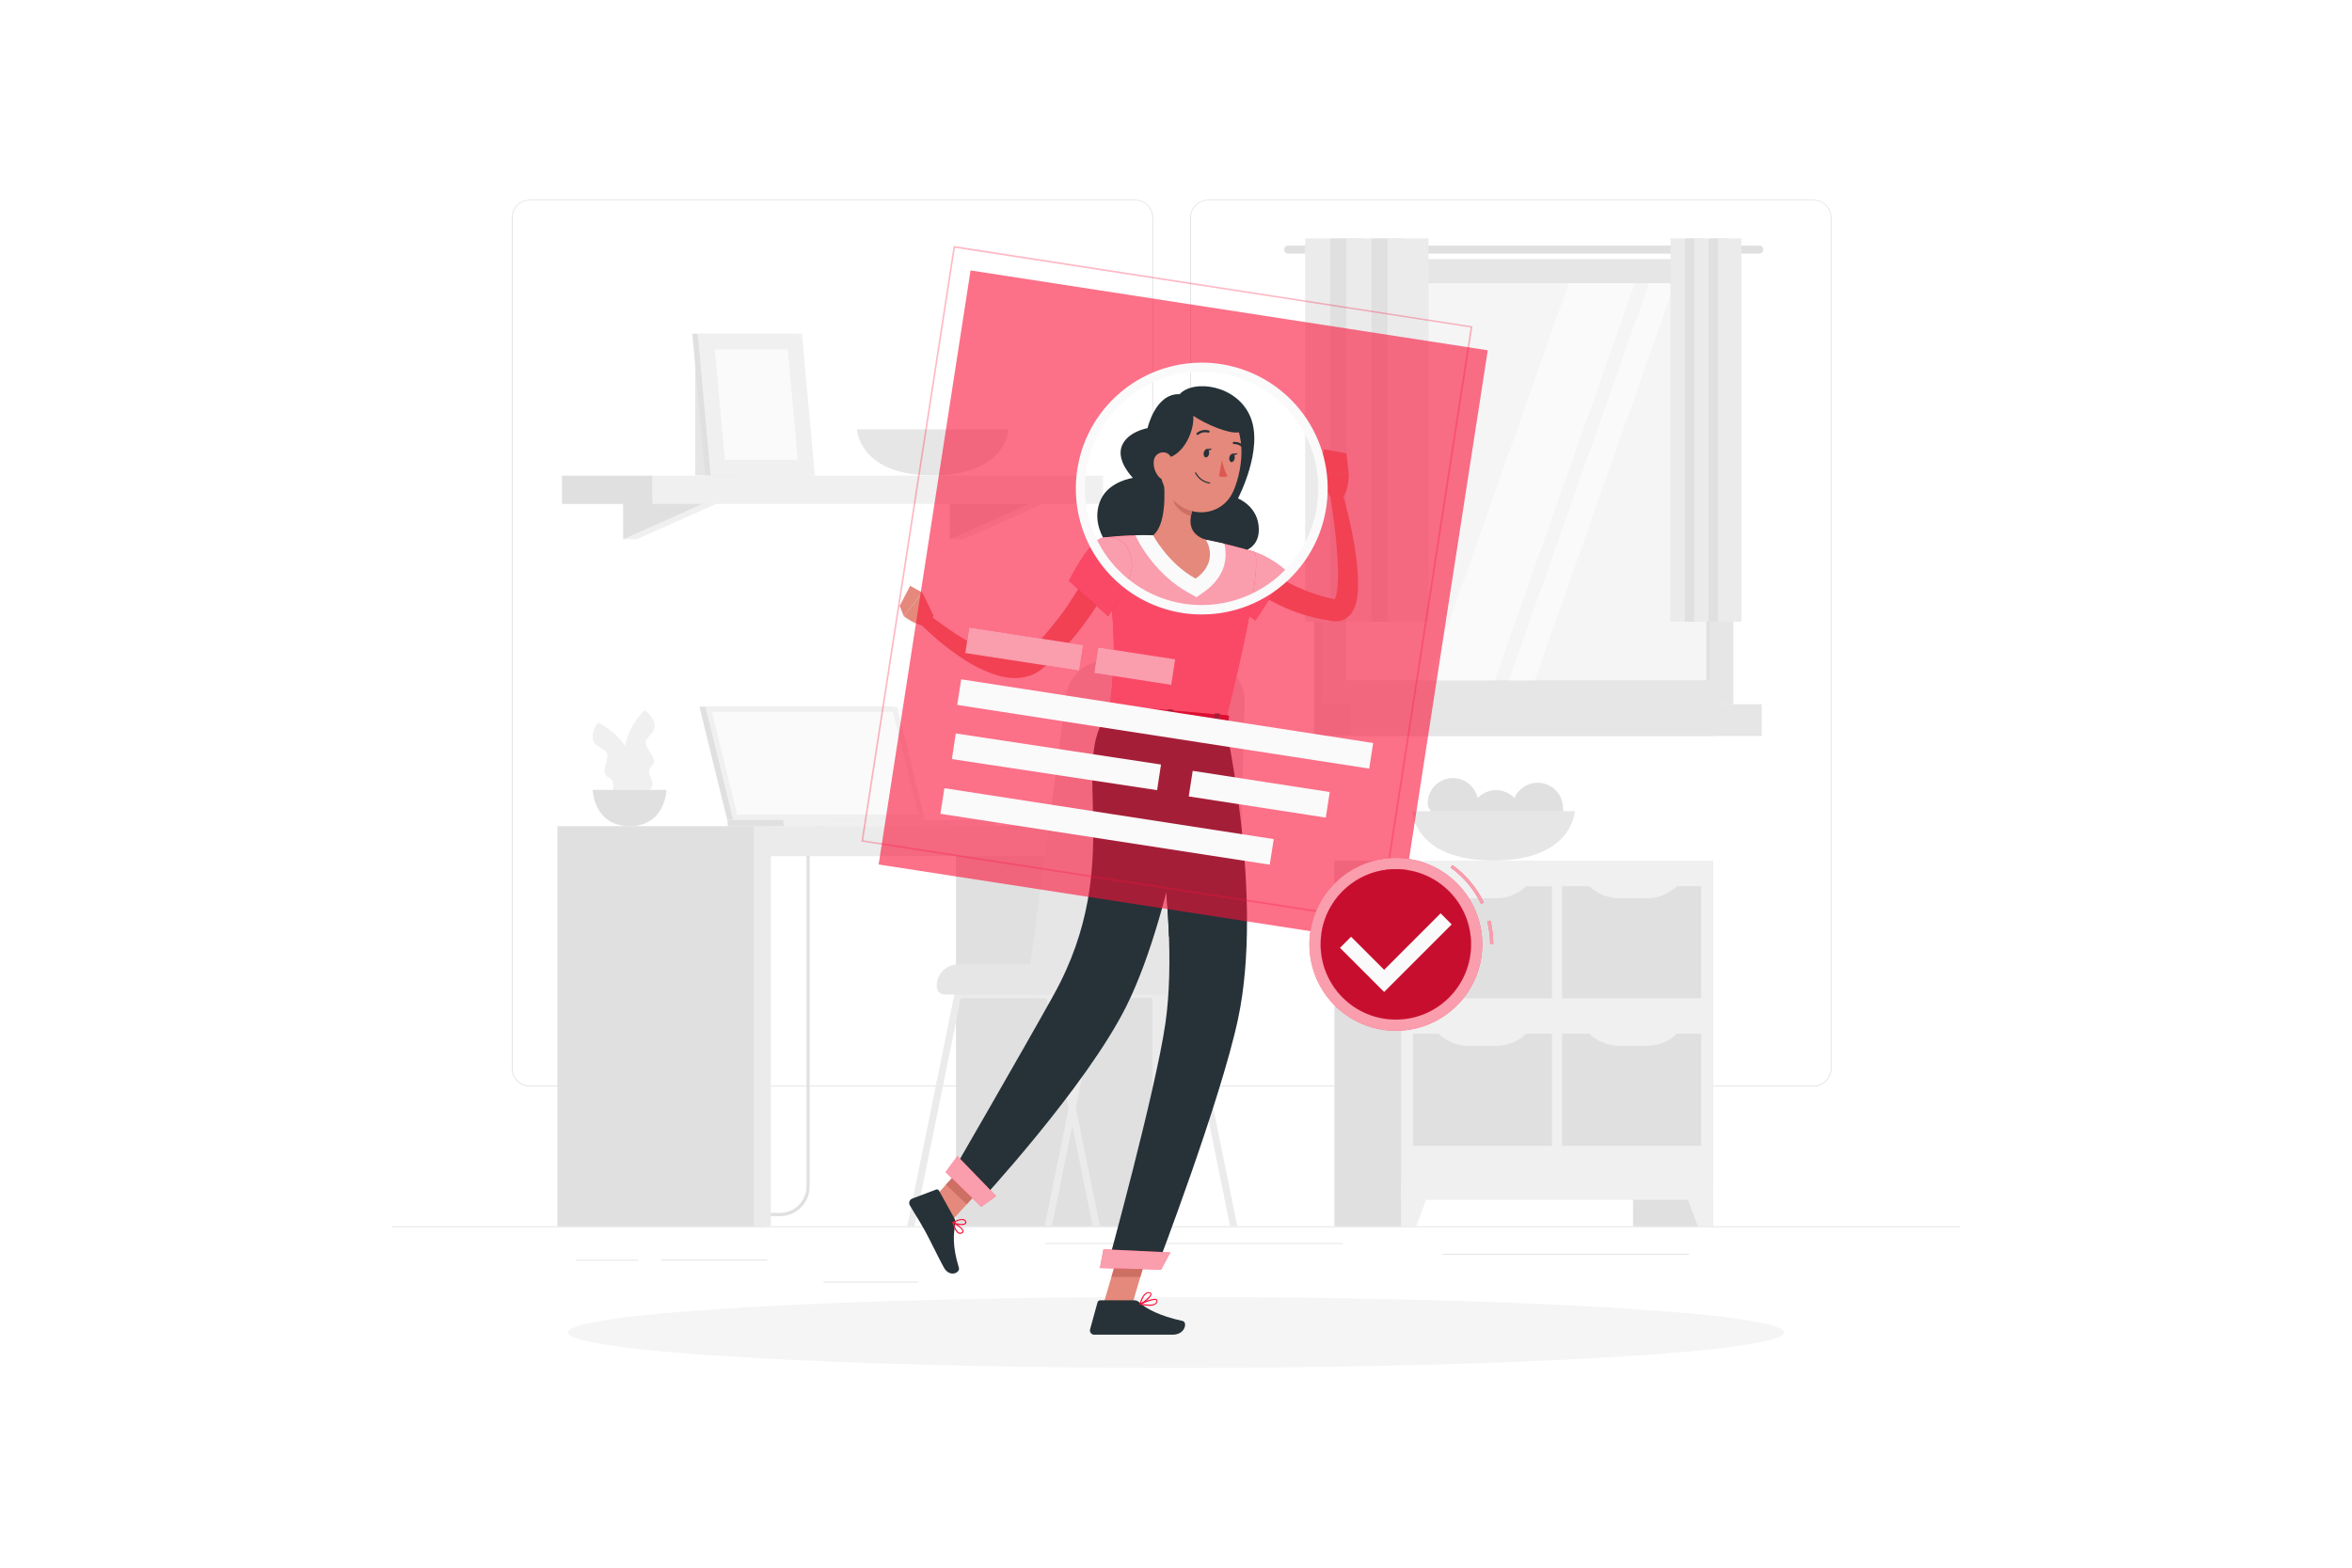<svg width="300" height="200" viewBox="0 0 300 200" fill="none" xmlns="http://www.w3.org/2000/svg">
<path d="M250 156.448H50V156.548H250V156.448Z" fill="#E0E0E0"/>
<path d="M97.86 160.684H84.364V160.784H97.86V160.684Z" fill="#E0E0E0"/>
<path d="M81.428 160.732H73.42V160.832H81.428V160.732Z" fill="#E0E0E0"/>
<path d="M171.248 158.588H133.332V158.688H171.248V158.588Z" fill="#E0E0E0"/>
<path d="M117.112 163.52H105.024V163.62H117.112V163.52Z" fill="#E0E0E0"/>
<path d="M215.468 159.964H184V160.064H215.468V159.964Z" fill="#E0E0E0"/>
<path d="M144.8 138.608H67.564C66.959 138.607 66.379 138.366 65.952 137.938C65.524 137.509 65.284 136.929 65.284 136.324V27.752C65.289 27.15 65.532 26.575 65.959 26.151C66.385 25.727 66.962 25.489 67.564 25.488H144.8C145.406 25.488 145.987 25.729 146.415 26.157C146.843 26.585 147.084 27.166 147.084 27.772V136.324C147.084 136.93 146.843 137.511 146.415 137.939C145.987 138.367 145.406 138.608 144.8 138.608ZM67.564 25.568C66.986 25.569 66.431 25.8 66.022 26.209C65.614 26.619 65.384 27.174 65.384 27.752V136.324C65.384 136.903 65.614 137.457 66.022 137.867C66.431 138.276 66.986 138.507 67.564 138.508H144.8C145.379 138.507 145.934 138.277 146.343 137.867C146.752 137.458 146.983 136.903 146.984 136.324V27.752C146.983 27.173 146.752 26.618 146.343 26.209C145.934 25.799 145.379 25.569 144.8 25.568H67.564Z" fill="#E0E0E0"/>
<path d="M231.324 138.608H154.084C153.479 138.607 152.898 138.366 152.47 137.938C152.042 137.51 151.801 136.929 151.8 136.324V27.752C151.806 27.15 152.05 26.575 152.477 26.151C152.905 25.727 153.482 25.489 154.084 25.488H231.324C231.925 25.49 232.501 25.729 232.927 26.153C233.353 26.576 233.595 27.151 233.6 27.752V136.324C233.6 136.928 233.36 137.508 232.934 137.936C232.507 138.364 231.928 138.606 231.324 138.608ZM154.084 25.568C153.505 25.569 152.95 25.799 152.541 26.209C152.131 26.618 151.901 27.173 151.9 27.752V136.324C151.901 136.903 152.131 137.458 152.541 137.867C152.95 138.277 153.505 138.507 154.084 138.508H231.324C231.903 138.507 232.458 138.277 232.867 137.867C233.276 137.458 233.507 136.903 233.508 136.324V27.752C233.507 27.173 233.276 26.618 232.867 26.209C232.458 25.799 231.903 25.569 231.324 25.568H154.084Z" fill="#E0E0E0"/>
<path d="M218.488 109.8H208.296V156.448H218.488V109.8Z" fill="#E0E0E0"/>
<path d="M216.552 156.448H218.488V150.94H214.524L216.552 156.448Z" fill="#F0F0F0"/>
<path d="M180.4 109.8H170.208V156.448H180.4V109.8Z" fill="#E0E0E0"/>
<path d="M218.488 109.8H178.708V153.068H218.488V109.8Z" fill="#F0F0F0"/>
<path d="M199.248 131.88V146.184H216.988V131.88H199.248Z" fill="#E0E0E0"/>
<path d="M180.212 131.88V146.184H197.952V131.88H180.212Z" fill="#E0E0E0"/>
<path d="M190.836 133.424H187.324C186.57 133.424 185.824 133.27 185.131 132.971C184.439 132.673 183.814 132.236 183.296 131.688H194.864C194.346 132.236 193.722 132.673 193.029 132.971C192.336 133.27 191.59 133.424 190.836 133.424Z" fill="#F0F0F0"/>
<path d="M210.052 133.424H206.544C205.789 133.424 205.042 133.27 204.349 132.971C203.656 132.673 203.031 132.236 202.512 131.688H214.084C213.565 132.236 212.94 132.672 212.246 132.971C211.553 133.269 210.807 133.423 210.052 133.424Z" fill="#F0F0F0"/>
<path d="M199.248 113.056V127.36H216.988V113.056H199.248Z" fill="#E0E0E0"/>
<path d="M180.208 113.06V127.364H197.948V113.06H180.208Z" fill="#E0E0E0"/>
<path d="M190.836 114.6H187.324C186.57 114.6 185.824 114.446 185.132 114.148C184.44 113.85 183.815 113.415 183.296 112.868H194.864C194.345 113.415 193.721 113.85 193.028 114.148C192.336 114.446 191.59 114.6 190.836 114.6Z" fill="#F0F0F0"/>
<path d="M210.052 114.6H206.544C205.79 114.6 205.043 114.446 204.35 114.148C203.657 113.851 203.031 113.415 202.512 112.868H214.084C213.564 113.415 212.939 113.85 212.246 114.148C211.553 114.445 210.806 114.599 210.052 114.6Z" fill="#F0F0F0"/>
<path d="M180.644 156.448H178.708V150.94H182.676L180.644 156.448Z" fill="#F0F0F0"/>
<path d="M188.548 102.492C188.548 104.276 189.788 105.516 188.004 105.516C186.22 105.516 182.092 104.276 182.092 102.492C182.092 101.636 182.432 100.815 183.037 100.209C183.643 99.604 184.464 99.264 185.32 99.264C186.176 99.264 186.997 99.604 187.603 100.209C188.208 100.815 188.548 101.636 188.548 102.492Z" fill="#E0E0E0"/>
<path d="M194.072 104.032C194.072 105.812 195.312 107.056 193.528 107.056C191.744 107.056 187.6 105.812 187.6 104.032C187.6 103.176 187.94 102.355 188.545 101.75C189.151 101.144 189.972 100.804 190.828 100.804C191.684 100.804 192.505 101.144 193.111 101.75C193.716 102.355 194.056 103.176 194.056 104.032H194.072Z" fill="#E0E0E0"/>
<path d="M199.364 103.088C199.364 104.868 200.604 106.112 198.82 106.112C197.036 106.112 192.908 104.868 192.908 103.088C192.908 102.232 193.248 101.411 193.853 100.805C194.459 100.2 195.28 99.86 196.136 99.86C196.992 99.86 197.813 100.2 198.419 100.805C199.024 101.411 199.364 102.232 199.364 103.088Z" fill="#E0E0E0"/>
<path d="M180.116 103.488C180.116 103.488 180.38 109.784 190.496 109.784C200.612 109.784 200.872 103.488 200.872 103.488H180.116Z" fill="#E6E6E6"/>
<path d="M218.912 33.084H167.62V89.844H218.912V33.084Z" fill="#E0E0E0"/>
<path d="M224.4 31.332H164.3C164.233 31.331 164.167 31.344 164.104 31.37C164.042 31.395 163.986 31.432 163.938 31.479C163.891 31.527 163.853 31.583 163.827 31.645C163.801 31.707 163.788 31.773 163.788 31.84C163.788 31.976 163.842 32.106 163.938 32.202C164.034 32.298 164.164 32.352 164.3 32.352H224.4C224.467 32.352 224.534 32.339 224.595 32.313C224.657 32.287 224.713 32.249 224.761 32.202C224.808 32.154 224.845 32.098 224.871 32.036C224.896 31.974 224.909 31.907 224.908 31.84C224.908 31.705 224.855 31.576 224.759 31.481C224.664 31.386 224.535 31.332 224.4 31.332Z" fill="#E0E0E0"/>
<path d="M221.088 33.084H168.636V89.844H221.088V33.084Z" fill="#E6E6E6"/>
<path d="M218.912 89.844H167.62V93.888H218.912V89.844Z" fill="#E0E0E0"/>
<path d="M224.712 89.844H172.26V93.888H224.712V89.844Z" fill="#E6E6E6"/>
<path d="M218.04 86.792V36.128H171.684V86.792H218.04Z" fill="#F5F5F5"/>
<path d="M182.208 86.796L200.092 36.132H208.532L190.648 86.796H182.208Z" fill="#FAFAFA"/>
<path d="M192.46 86.796L210.344 36.132H213.636L195.752 86.796H192.46Z" fill="#FAFAFA"/>
<path d="M218.04 86.796V36.132H217.652V86.796H218.04Z" fill="#E0E0E0"/>
<path d="M171.72 30.42H166.476V79.308H171.72V30.42Z" fill="#EBEBEB"/>
<path d="M173.76 30.42H169.676V79.308H173.76V30.42Z" fill="#E0E0E0"/>
<path d="M176.964 30.42H171.72V79.308H176.964V30.42Z" fill="#EBEBEB"/>
<path d="M179.004 30.42H174.92V79.308H179.004V30.42Z" fill="#E0E0E0"/>
<path d="M182.208 30.42H176.964V79.308H182.208V30.42Z" fill="#EBEBEB"/>
<path d="M216.088 30.42H213.068V79.308H216.088V30.42Z" fill="#EBEBEB"/>
<path d="M217.268 30.42H214.912V79.308H217.268V30.42Z" fill="#E0E0E0"/>
<path d="M219.108 30.42H216.088V79.308H219.108V30.42Z" fill="#EBEBEB"/>
<path d="M220.288 30.42H217.932V79.308H220.288V30.42Z" fill="#E0E0E0"/>
<path d="M222.132 30.42H219.112V79.308H222.132V30.42Z" fill="#EBEBEB"/>
<path d="M94.148 45.744H88.684V60.652H94.148V45.744Z" fill="#E6E6E6"/>
<path d="M81.216 64.064L79.48 68.8H81.216L91.84 64.064H81.216Z" fill="#F0F0F0"/>
<path d="M79.48 64.064V68.8L90.108 64.064H79.48Z" fill="#E0E0E0"/>
<path d="M122.88 64.064L121.148 68.8H122.88L133.508 64.064H122.88Z" fill="#F0F0F0"/>
<path d="M121.148 64.064V68.8L131.772 64.064H121.148Z" fill="#E0E0E0"/>
<path d="M71.684 64.288H83.24V60.684H71.684V64.288Z" fill="#E0E0E0"/>
<path d="M140.688 60.684H83.236V64.288H140.688V60.684Z" fill="#F0F0F0"/>
<path d="M103.248 60.652H89.948L88.304 42.584H101.604L103.248 60.652Z" fill="#E0E0E0"/>
<path d="M103.936 60.652H90.64L88.992 42.584H102.292L103.936 60.652Z" fill="#F0F0F0"/>
<path d="M92.456 58.652L91.176 44.584H100.476L101.756 58.652H92.456Z" fill="#FAFAFA"/>
<path d="M109.304 54.784C109.304 54.784 109.548 60.652 118.976 60.652C128.404 60.652 128.648 54.784 128.648 54.784H109.304Z" fill="#E6E6E6"/>
<path d="M99.504 155.152H84.932C84.602 155.159 84.279 155.059 84.01 154.868C83.74 154.677 83.54 154.405 83.437 154.091C83.335 153.778 83.335 153.439 83.44 153.126C83.544 152.813 83.746 152.542 84.016 152.352L84.252 152.672C84.06 152.816 83.918 153.016 83.846 153.245C83.774 153.473 83.776 153.719 83.851 153.947C83.926 154.174 84.071 154.373 84.265 154.514C84.459 154.654 84.692 154.731 84.932 154.732H99.504C100.397 154.731 101.253 154.376 101.884 153.744C102.516 153.113 102.871 152.257 102.872 151.364V108.24C102.873 107.268 103.259 106.336 103.946 105.649C104.633 104.961 105.564 104.574 106.536 104.572H110.896V104.972H106.536C105.67 104.974 104.841 105.319 104.229 105.932C103.617 106.544 103.273 107.374 103.272 108.24V151.384C103.27 152.383 102.872 153.34 102.166 154.046C101.46 154.752 100.503 155.15 99.504 155.152Z" fill="#E0E0E0"/>
<path d="M148.18 105.396H121.936V156.448H148.18V105.396Z" fill="#E0E0E0"/>
<path d="M149.168 105.396H147.004V156.448H149.168V105.396Z" fill="#EBEBEB"/>
<path d="M97.652 109.224H149.836V105.396H97.652V109.224Z" fill="#EBEBEB"/>
<path d="M97.34 105.396H71.096V156.448H97.34V105.396Z" fill="#E0E0E0"/>
<path d="M98.324 105.396H96.16V156.448H98.324V105.396Z" fill="#EBEBEB"/>
<path d="M89.212 90.156H113.668L117.212 104.596H92.756L89.212 90.156Z" fill="#E0E0E0"/>
<path d="M92.756 104.596L92.856 105.396H117.312L117.216 104.596H92.756Z" fill="#E0E0E0"/>
<path d="M89.968 90.156H114.424L117.968 104.596H93.512L89.968 90.156Z" fill="#F0F0F0"/>
<path d="M94.028 103.936L90.808 90.816H113.904L117.124 103.936H94.028Z" fill="#FAFAFA"/>
<path d="M99.884 104.596L99.98 105.396H126.912L126.812 104.596H99.884Z" fill="#F0F0F0"/>
<path d="M80.828 101.756C80.828 101.756 77.228 95.552 82.224 90.612C82.224 90.612 83.524 91.464 83.504 92.612C83.484 93.76 82.112 94.044 82.404 95.012C82.696 95.98 84.004 96.9 83.148 97.688C82.292 98.476 83.284 99.176 83.228 100.144C83.172 101.112 80.828 101.756 80.828 101.756Z" fill="#F0F0F0"/>
<path d="M81.1 102.324C81.1 102.324 82.56 95.3 76.264 92.188C76.264 92.188 75.296 93.408 75.676 94.484C76.056 95.56 77.452 95.4 77.472 96.4C77.492 97.4 76.552 98.692 77.612 99.172C78.672 99.652 77.948 100.628 78.308 101.524C78.668 102.42 81.1 102.324 81.1 102.324Z" fill="#F0F0F0"/>
<path d="M75.6 100.768C75.6 100.768 75.72 105.396 80.308 105.396C84.896 105.396 85.004 100.768 85.004 100.768H75.6Z" fill="#E0E0E0"/>
<path d="M140.296 156.448H139.384L136.772 143.584L136.316 141.332L133.468 127.332H122.552L116.636 156.448H115.724L121.752 126.776C121.772 126.675 121.826 126.584 121.906 126.519C121.985 126.454 122.085 126.419 122.188 126.42H133.832C133.935 126.419 134.035 126.454 134.114 126.519C134.194 126.584 134.248 126.675 134.268 126.776L136.768 139.088L137.228 141.34L140.296 156.448Z" fill="#EBEBEB"/>
<path d="M157.82 156.448H156.904L150.988 127.316H140.076L137.228 141.34L136.772 143.584L134.16 156.448H133.248L136.316 141.332L136.768 139.088L139.272 126.776C139.292 126.675 139.346 126.584 139.426 126.519C139.505 126.454 139.605 126.419 139.708 126.42H151.352C151.455 126.42 151.555 126.455 151.635 126.52C151.716 126.585 151.771 126.675 151.792 126.776L157.82 156.448Z" fill="#EBEBEB"/>
<path d="M130.916 126.868H150.972C152.812 126.866 154.578 126.144 155.892 124.856C157.206 123.567 157.962 121.816 158 119.976L158.748 89.496C158.759 88.817 158.634 88.142 158.382 87.511C158.129 86.88 157.754 86.306 157.277 85.821C156.801 85.337 156.233 84.951 155.607 84.688C154.98 84.425 154.308 84.289 153.628 84.288H141.056C139.798 84.289 138.583 84.752 137.644 85.59C136.705 86.428 136.107 87.582 135.964 88.832L130.916 126.868Z" fill="#E6E6E6"/>
<path d="M141.852 126.868H120.48C120.215 126.868 119.96 126.763 119.773 126.575C119.585 126.388 119.48 126.133 119.48 125.868V125.772C119.48 125.043 119.769 124.344 120.285 123.829C120.8 123.314 121.499 123.024 122.228 123.024H141.852V126.868Z" fill="#E6E6E6"/>
<path d="M150 174.512C192.833 174.512 227.556 172.485 227.556 169.984C227.556 167.483 192.833 165.456 150 165.456C107.167 165.456 72.444 167.483 72.444 169.984C72.444 172.485 107.167 174.512 150 174.512Z" fill="#F5F5F5"/>
<path d="M160.576 71.816L160.836 72.036C160.932 72.12 161.04 72.2 161.144 72.28C161.352 72.444 161.544 72.608 161.784 72.764C162.216 73.08 162.676 73.368 163.136 73.656C164.064 74.228 165.037 74.724 166.044 75.14C167.048 75.568 168.081 75.921 169.136 76.196C169.4 76.268 169.672 76.316 169.936 76.376L170.336 76.464C170.42 76.464 170.336 76.464 170.336 76.484C170.282 76.497 170.23 76.52 170.184 76.552C170.148 76.588 170.148 76.588 170.164 76.58C170.243 76.463 170.305 76.335 170.348 76.2C170.49 75.739 170.577 75.262 170.608 74.78C170.656 74.256 170.672 73.704 170.668 73.148C170.668 72.032 170.58 70.892 170.492 69.748C170.404 68.604 170.264 67.456 170.116 66.304C169.968 65.152 169.804 64 169.632 62.864L171.136 62.52C171.799 64.803 172.333 67.121 172.736 69.464C172.946 70.656 173.091 71.857 173.172 73.064C173.219 73.687 173.234 74.312 173.216 74.936C173.211 75.625 173.123 76.311 172.956 76.98C172.843 77.408 172.659 77.813 172.412 78.18C172.239 78.43 172.024 78.648 171.776 78.824C171.492 79.028 171.165 79.164 170.82 79.224C170.524 79.274 170.221 79.274 169.924 79.224L169.464 79.148C169.156 79.096 168.844 79.056 168.54 78.988C167.314 78.745 166.11 78.399 164.94 77.956C163.771 77.508 162.641 76.965 161.56 76.332C161.02 76.008 160.492 75.668 159.98 75.296C159.724 75.112 159.472 74.896 159.22 74.72C159.096 74.616 158.972 74.516 158.848 74.404C158.724 74.292 158.608 74.2 158.448 74.048L160.576 71.816Z" fill="#E4897B"/>
<path d="M156.228 69.996C160.628 69.4 164.164 72.948 164.164 72.948L160.14 79.156C160.14 79.156 155.828 76.396 155.068 74.516C154.284 72.56 153.976 70.288 156.228 69.996Z" fill="#FA1239"/>
<path opacity="0.6" d="M156.228 69.996C160.628 69.4 164.164 72.948 164.164 72.948L160.14 79.156C160.14 79.156 155.828 76.396 155.068 74.516C154.284 72.56 153.976 70.288 156.228 69.996Z" fill="#FAFAFA"/>
<path d="M169.668 63.404L168.208 60.476L172.036 60.444C172.036 60.444 172.112 62.488 171.144 63.644L169.668 63.404Z" fill="#E4897B"/>
<path d="M168.888 57.328L171.736 57.836L172.036 60.444L168.208 60.476L168.888 57.328Z" fill="#E4897B"/>
<path d="M140.668 166.636L144.252 166.98L146.732 158.564L143.148 158.216L140.668 166.636Z" fill="#E4897B"/>
<path d="M117.88 154.188L120.536 156.684L126.272 150.38L123.616 147.884L117.88 154.188Z" fill="#E4897B"/>
<path d="M121.764 155.488L119.764 151.888C119.73 151.826 119.675 151.779 119.609 151.755C119.543 151.73 119.47 151.731 119.404 151.756L116.328 152.924C116.252 152.957 116.184 153.005 116.127 153.066C116.071 153.127 116.028 153.198 116.001 153.277C115.975 153.355 115.965 153.438 115.972 153.521C115.979 153.604 116.004 153.684 116.044 153.756C116.76 154.996 117.172 155.56 118.044 157.14C118.584 158.116 119.644 160.34 120.384 161.692C121.124 163.044 122.496 162.368 122.308 161.744C121.452 158.944 121.616 157.372 121.856 156.144C121.904 155.921 121.872 155.689 121.764 155.488Z" fill="#263238"/>
<path d="M144.672 165.888H140.328C140.251 165.889 140.175 165.915 140.114 165.963C140.052 166.011 140.008 166.077 139.988 166.152L139.04 169.588C139.018 169.669 139.015 169.755 139.031 169.838C139.048 169.92 139.083 169.998 139.135 170.065C139.186 170.132 139.253 170.185 139.329 170.222C139.404 170.259 139.488 170.277 139.572 170.276C141.104 170.276 141.828 170.276 143.74 170.276H149.576C151.176 170.276 151.496 168.676 150.84 168.524C147.896 167.876 146.196 166.976 145.288 166.124C145.12 165.971 144.9 165.886 144.672 165.888Z" fill="#263238"/>
<path d="M146.732 158.564L145.452 162.904H141.764L143.144 158.22L146.732 158.564Z" fill="#CE6F64"/>
<path d="M123.612 147.888L126.272 150.38L123.312 153.628L120.656 151.136L123.612 147.888Z" fill="#CE6F64"/>
<path d="M160.564 67.512C160.536 64.604 157.904 63.588 157.904 63.588C157.904 63.588 161.196 57.356 159.504 53.22C157.812 49.084 152.236 48.356 150.468 50.288C147.36 50.156 146.372 54.62 146.372 54.62C146.372 54.62 143.772 55.056 143.072 56.948C142.372 58.84 144.504 60.972 144.504 60.972C144.504 60.972 141.536 61.372 140.444 63.656C139.352 65.94 140.024 68.972 143.304 71.588C148.072 75.388 156.836 70.62 156.836 70.62C156.836 70.62 160.596 70.856 160.564 67.512Z" fill="#263238"/>
<path d="M160 70.404C160 70.404 161.6 71.104 156.256 92.212L141.456 90.928C142.224 84.928 142.556 81.2 140.744 68.576C142.856 68.326 144.983 68.231 147.108 68.292C149.362 68.326 151.61 68.52 153.836 68.872C155.915 69.279 157.973 69.791 160 70.404Z" fill="#FA1239"/>
<path opacity="0.6" d="M160 70.404C160 70.404 161.6 71.104 156.256 92.212L141.456 90.928C142.224 84.928 142.556 81.2 140.744 68.576C142.856 68.326 144.983 68.231 147.108 68.292C149.362 68.326 151.61 68.52 153.836 68.872C155.915 69.279 157.973 69.791 160 70.404Z" fill="#FAFAFA"/>
<path d="M156.164 69.372C155.396 69.188 154.564 69.012 153.804 68.872C151.578 68.519 149.33 68.323 147.076 68.288C146.304 68.26 145.532 68.26 144.808 68.288L145.304 69.232C145.392 69.4 147.504 73.34 151.516 75.576L152.62 76.192L153.648 75.46C156.24 73.608 156.624 71.2 156.164 69.372Z" fill="#FAFAFA"/>
<path d="M148.4 60.772C148.636 62.976 148.716 66.98 147.08 68.292C147.08 68.292 148.952 71.848 152.496 73.82C155.632 71.588 153.808 68.872 153.808 68.872C151.444 68.072 151.66 66.304 152.208 64.656L148.4 60.772Z" fill="#E4897B"/>
<path d="M149.956 62.356L152.22 64.656C152.082 65.038 151.978 65.432 151.908 65.832C151 65.62 149.68 64.672 149.664 63.696C149.682 63.236 149.781 62.782 149.956 62.356Z" fill="#CE6F64"/>
<path d="M148.304 55.772C147.868 59.372 147.608 60.896 149.076 63.06C151.284 66.308 155.812 66.052 157.312 62.66C158.664 59.596 159.148 54.212 155.912 52.152C155.203 51.696 154.388 51.428 153.546 51.374C152.704 51.32 151.863 51.482 151.101 51.844C150.339 52.207 149.682 52.758 149.193 53.445C148.703 54.133 148.398 54.934 148.304 55.772Z" fill="#E4897B"/>
<path d="M151.096 51.336C153.876 52.056 151.128 60.512 146.696 58.06C146.696 58.06 146.896 54.488 148.128 52.972C148.873 52.069 149.935 51.484 151.096 51.336Z" fill="#263238"/>
<path d="M150.8 51.804C152 53.756 160.9 57.456 157.908 53.256C154.916 49.056 150.8 51.804 150.8 51.804Z" fill="#263238"/>
<path d="M147.16 58.888C147.11 59.589 147.339 60.282 147.796 60.816C148.412 61.516 149.224 61.092 149.48 60.244C149.708 59.484 149.664 58.204 148.844 57.812C148.663 57.732 148.465 57.699 148.268 57.714C148.071 57.729 147.881 57.792 147.714 57.899C147.547 58.005 147.41 58.151 147.313 58.324C147.216 58.497 147.164 58.69 147.16 58.888Z" fill="#E4897B"/>
<path d="M156.24 92.212C156.24 92.212 161.252 114.388 157.908 130.02C155.668 140.492 147.584 161.644 147.584 161.644L141.264 161.484C141.264 161.484 147.38 139.284 148.648 130.556C150.812 115.62 145.392 91.272 145.392 91.272L156.24 92.212Z" fill="#263238"/>
<path d="M150.46 96.688L147.3 101.672C148.253 107.582 148.856 113.543 149.108 119.524C153.552 111.568 151.448 100.9 150.46 96.688Z" fill="#263238"/>
<path d="M148.104 161.972L140.296 161.772L140.748 159.376L149.272 159.78L148.104 161.972Z" fill="#FA1239"/>
<path opacity="0.6" d="M148.104 161.972L140.296 161.772L140.748 159.376L149.272 159.78L148.104 161.972Z" fill="#FAFAFA"/>
<path d="M153 91.972C153 91.972 150.06 115.492 143.684 128.332C138.536 138.688 124.8 153.488 124.8 153.488L121.288 149.868C121.288 149.868 130.568 133.824 134.396 126.932C143.78 110.04 136.108 97.152 141.428 90.932L153 91.972Z" fill="#263238"/>
<path d="M125.152 153.952L120.616 149.532L122.124 147.484L127.064 152.592L125.152 153.952Z" fill="#FA1239"/>
<path opacity="0.6" d="M125.152 153.952L120.616 149.532L122.124 147.484L127.064 152.592L125.152 153.952Z" fill="#FAFAFA"/>
<path d="M141.276 90.04L140.496 91.308C140.432 91.408 140.548 91.524 140.716 91.536L156.256 92.88C156.392 92.88 156.508 92.836 156.524 92.752L156.772 91.44C156.772 91.348 156.68 91.26 156.532 91.248L141.528 89.948C141.482 89.94 141.434 89.945 141.39 89.961C141.346 89.977 141.307 90.004 141.276 90.04Z" fill="#FA1239"/>
<path opacity="0.3" d="M141.276 90.04L140.496 91.308C140.432 91.408 140.548 91.524 140.716 91.536L156.256 92.88C156.392 92.88 156.508 92.836 156.524 92.752L156.772 91.44C156.772 91.348 156.68 91.26 156.532 91.248L141.528 89.948C141.482 89.94 141.434 89.945 141.39 89.961C141.346 89.977 141.307 90.004 141.276 90.04Z" fill="black"/>
<path d="M143.148 91.888L142.748 91.852C142.668 91.852 142.612 91.8 142.62 91.748L142.96 90.044C142.96 89.992 143.044 89.956 143.124 89.964L143.524 90C143.604 90 143.66 90.052 143.652 90.104L143.316 91.808C143.3 91.864 143.228 91.888 143.148 91.888Z" fill="#263238"/>
<path d="M155.116 92.928L154.716 92.892C154.636 92.892 154.58 92.84 154.588 92.788L154.928 91.08C154.928 91.032 155.012 90.996 155.092 91.004L155.492 91.04C155.572 91.04 155.628 91.092 155.62 91.14L155.284 92.848C155.268 92.9 155.2 92.932 155.116 92.928Z" fill="#263238"/>
<path d="M149.132 92.408L148.732 92.376C148.652 92.376 148.596 92.32 148.604 92.272L148.944 90.564C148.944 90.516 149.028 90.48 149.108 90.488L149.508 90.52C149.588 90.52 149.644 90.576 149.636 90.624L149.3 92.332C149.284 92.38 149.2 92.416 149.132 92.408Z" fill="#263238"/>
<path d="M153.532 57.76C153.48 58.048 153.592 58.312 153.78 58.348C153.968 58.384 154.18 58.176 154.22 57.884C154.26 57.592 154.164 57.328 153.972 57.296C153.78 57.264 153.6 57.488 153.532 57.76Z" fill="#263238"/>
<path d="M156.8 58.36C156.748 58.648 156.86 58.912 157.048 58.948C157.236 58.984 157.448 58.776 157.488 58.484C157.528 58.192 157.432 57.928 157.24 57.896C157.048 57.864 156.872 58.068 156.8 58.36Z" fill="#263238"/>
<path d="M157.172 57.888L157.904 57.816C157.904 57.816 157.448 58.288 157.172 57.888Z" fill="#263238"/>
<path d="M155.856 58.688C155.996 59.398 156.232 60.086 156.556 60.732C156.388 60.81 156.205 60.851 156.02 60.851C155.835 60.851 155.652 60.81 155.484 60.732L155.856 58.688Z" fill="#DE5753"/>
<path d="M154.268 61.692C153.878 61.632 153.508 61.478 153.189 61.245C152.87 61.012 152.612 60.706 152.436 60.352C152.43 60.335 152.43 60.315 152.438 60.298C152.445 60.281 152.459 60.267 152.476 60.26C152.485 60.256 152.494 60.254 152.503 60.254C152.512 60.253 152.521 60.255 152.53 60.258C152.539 60.262 152.546 60.267 152.553 60.273C152.56 60.28 152.565 60.288 152.568 60.296C152.737 60.626 152.981 60.911 153.28 61.129C153.58 61.346 153.927 61.49 154.292 61.548C154.311 61.548 154.33 61.556 154.343 61.569C154.357 61.583 154.364 61.601 154.364 61.62C154.364 61.639 154.357 61.658 154.343 61.671C154.33 61.685 154.311 61.692 154.292 61.692H154.268Z" fill="#263238"/>
<path d="M152.752 55.488C152.722 55.489 152.692 55.48 152.667 55.462C152.642 55.444 152.623 55.419 152.613 55.39C152.603 55.361 152.603 55.33 152.612 55.301C152.621 55.272 152.64 55.246 152.664 55.228C152.875 55.058 153.123 54.942 153.389 54.888C153.654 54.835 153.928 54.846 154.188 54.92C154.206 54.926 154.223 54.936 154.237 54.949C154.251 54.961 154.262 54.977 154.27 54.994C154.279 55.011 154.283 55.029 154.284 55.048C154.285 55.067 154.283 55.086 154.276 55.104C154.27 55.122 154.26 55.138 154.248 55.153C154.235 55.167 154.22 55.178 154.202 55.186C154.185 55.194 154.167 55.199 154.148 55.2C154.129 55.201 154.11 55.198 154.092 55.192C153.878 55.133 153.652 55.126 153.434 55.172C153.216 55.218 153.013 55.316 152.84 55.456C152.815 55.475 152.784 55.486 152.752 55.488Z" fill="#263238"/>
<path d="M158.672 57.256C158.651 57.256 158.63 57.251 158.611 57.242C158.591 57.233 158.574 57.22 158.56 57.204C158.424 57.028 158.247 56.886 158.046 56.791C157.844 56.696 157.623 56.65 157.4 56.656C157.362 56.66 157.324 56.648 157.294 56.624C157.265 56.6 157.245 56.566 157.24 56.528C157.238 56.509 157.24 56.49 157.245 56.472C157.25 56.454 157.259 56.437 157.271 56.423C157.283 56.408 157.298 56.396 157.314 56.388C157.331 56.379 157.349 56.374 157.368 56.372C157.639 56.358 157.909 56.41 158.156 56.523C158.402 56.635 158.618 56.806 158.784 57.02C158.81 57.048 158.825 57.084 158.825 57.122C158.825 57.16 158.81 57.197 158.784 57.224C158.752 57.248 158.712 57.26 158.672 57.256Z" fill="#263238"/>
<path d="M141.836 73.888C141.235 75.082 140.567 76.241 139.836 77.36C139.116 78.464 138.356 79.544 137.536 80.584C136.708 81.628 135.82 82.623 134.876 83.564C134.388 84.024 133.912 84.492 133.388 84.924L132.988 85.252L132.892 85.332L132.764 85.432C132.68 85.501 132.592 85.565 132.5 85.624C132.137 85.873 131.741 86.072 131.324 86.216C130.539 86.472 129.71 86.563 128.888 86.484C128.152 86.41 127.427 86.251 126.728 86.008C125.434 85.556 124.199 84.948 123.052 84.196C120.846 82.765 118.813 81.082 116.996 79.18L118.06 78.064C119.016 78.832 120.024 79.596 121.056 80.288C122.067 80.996 123.12 81.643 124.208 82.224C125.245 82.793 126.339 83.251 127.472 83.588C128.552 83.888 129.636 83.94 130.384 83.628C130.807 83.444 131.185 83.171 131.492 82.828C131.936 82.428 132.348 81.984 132.768 81.552C133.588 80.66 134.348 79.704 135.096 78.752C135.844 77.8 136.52 76.752 137.176 75.712C137.508 75.192 137.824 74.664 138.136 74.136C138.448 73.608 138.748 73.052 139.008 72.556L141.836 73.888Z" fill="#E4897B"/>
<path d="M119.072 78.54L117.648 75.596L115.28 78.604C115.28 78.604 116.848 79.912 118.372 79.864L119.072 78.54Z" fill="#E4897B"/>
<path d="M116.092 74.736L114.752 77.3L115.28 78.604L117.648 75.596L116.092 74.736Z" fill="#E4897B"/>
<path d="M140.712 68.576C138.896 68.896 136.348 74.108 136.348 74.108L141.336 78.616C141.336 78.616 144.568 74.276 144.376 71.908C144.212 69.888 143.024 68.168 140.712 68.576Z" fill="#FA1239"/>
<path opacity="0.6" d="M140.712 68.576C138.896 68.896 136.348 74.108 136.348 74.108L141.336 78.616C141.336 78.616 144.568 74.276 144.376 71.908C144.212 69.888 143.024 68.168 140.712 68.576Z" fill="#FAFAFA"/>
<path d="M122.464 157.42C122.417 157.42 122.369 157.412 122.324 157.396C121.888 157.252 121.604 156.448 121.472 155.98C121.468 155.966 121.469 155.952 121.473 155.938C121.477 155.925 121.485 155.913 121.496 155.904C121.509 155.897 121.522 155.893 121.536 155.893C121.55 155.893 121.564 155.897 121.576 155.904C121.708 155.972 122.868 156.596 122.904 157.052C122.91 157.102 122.901 157.153 122.879 157.198C122.857 157.243 122.823 157.281 122.78 157.308C122.69 157.379 122.579 157.419 122.464 157.42ZM121.664 156.108C121.864 156.752 122.124 157.176 122.372 157.26C122.429 157.277 122.489 157.279 122.546 157.265C122.604 157.252 122.657 157.224 122.7 157.184C122.722 157.171 122.74 157.152 122.751 157.129C122.763 157.107 122.767 157.081 122.764 157.056C122.74 156.776 122.06 156.332 121.66 156.108H121.664Z" fill="#FA1239"/>
<path d="M122.644 156.288C122.249 156.287 121.859 156.195 121.504 156.02C121.493 156.015 121.484 156.006 121.477 155.995C121.471 155.985 121.468 155.973 121.468 155.96C121.468 155.947 121.472 155.934 121.479 155.922C121.486 155.911 121.496 155.902 121.508 155.896C121.544 155.896 122.464 155.372 122.96 155.548C123.021 155.568 123.077 155.601 123.123 155.646C123.17 155.69 123.206 155.744 123.228 155.804C123.26 155.862 123.271 155.929 123.259 155.993C123.247 156.058 123.214 156.117 123.164 156.16C123.009 156.258 122.827 156.303 122.644 156.288ZM121.7 155.96C122.1 156.128 122.856 156.232 123.072 156.048C123.108 156.02 123.14 155.968 123.096 155.856C123.08 155.816 123.056 155.779 123.024 155.749C122.992 155.719 122.954 155.697 122.912 155.684C122.572 155.564 121.96 155.832 121.7 155.96Z" fill="#FA1239"/>
<path d="M146.6 166.592C146.196 166.583 145.794 166.532 145.4 166.44C145.385 166.437 145.372 166.429 145.362 166.417C145.352 166.406 145.346 166.391 145.344 166.376C145.342 166.361 145.345 166.346 145.352 166.333C145.359 166.32 145.371 166.31 145.384 166.304C145.564 166.22 147.136 165.504 147.536 165.76C147.572 165.785 147.6 165.819 147.619 165.858C147.637 165.897 147.644 165.941 147.64 165.984C147.636 166.062 147.614 166.139 147.576 166.208C147.539 166.277 147.487 166.337 147.424 166.384C147.177 166.535 146.89 166.607 146.6 166.592ZM145.664 166.344C146.132 166.432 146.996 166.544 147.352 166.276C147.399 166.241 147.438 166.196 147.466 166.144C147.493 166.092 147.509 166.035 147.512 165.976C147.515 165.958 147.512 165.94 147.505 165.923C147.498 165.906 147.487 165.891 147.472 165.88C147.248 165.728 146.316 166.056 145.664 166.344Z" fill="#FA1239"/>
<path d="M145.432 166.44C145.417 166.446 145.4 166.446 145.384 166.44C145.374 166.431 145.367 166.42 145.363 166.407C145.358 166.395 145.358 166.381 145.36 166.368C145.36 166.304 145.736 164.748 146.588 164.848C146.804 164.872 146.86 164.98 146.872 165.064C146.928 165.464 145.932 166.264 145.46 166.452L145.432 166.44ZM146.512 164.972C145.964 164.972 145.648 165.876 145.54 166.24C146.056 165.968 146.764 165.32 146.74 165.068C146.74 165.048 146.74 164.992 146.584 164.976L146.512 164.972Z" fill="#FA1239"/>
<path d="M153.888 57.296L154.62 57.22C154.62 57.22 154.164 57.7 153.888 57.296Z" fill="#263238"/>
<path opacity="0.6" d="M123.796 34.5L112.072 110.288L178.04 120.48L189.764 44.688L123.796 34.5ZM150.9 77.608C147.872 77.139 145.051 75.783 142.794 73.711C140.538 71.639 138.946 68.944 138.221 65.967C137.496 62.99 137.67 59.865 138.722 56.987C139.773 54.109 141.655 51.608 144.128 49.799C146.602 47.991 149.556 46.957 152.617 46.828C155.678 46.699 158.709 47.481 161.326 49.075C163.943 50.669 166.028 53.003 167.318 55.782C168.608 58.561 169.044 61.661 168.572 64.688C167.94 68.744 165.724 72.383 162.41 74.805C159.096 77.228 154.957 78.236 150.9 77.608Z" fill="#FA1239"/>
<g style="mix-blend-mode:multiply" opacity="0.3">
<path d="M176.048 117.604H175.948L109.88 107.368V107.268L121.636 31.392H121.732L187.8 41.628V41.728L176.048 117.604ZM110.108 107.204L175.88 117.376L187.572 41.776L121.8 31.62L110.108 107.204Z" fill="#FA1239"/>
</g>
<path d="M153.276 78.392C152.45 78.391 151.625 78.327 150.808 78.2C146.705 77.56 143.009 75.355 140.495 72.049C137.982 68.742 136.847 64.591 137.329 60.466C137.81 56.34 139.871 52.562 143.078 49.923C146.285 47.284 150.39 45.99 154.531 46.312C158.671 46.635 162.526 48.548 165.287 51.651C168.047 54.754 169.499 58.806 169.336 62.956C169.174 67.106 167.411 71.032 164.416 73.91C161.422 76.788 157.43 78.394 153.276 78.392ZM150.992 77.016C153.901 77.466 156.878 77.042 159.547 75.8C162.215 74.558 164.456 72.552 165.984 70.037C167.513 67.521 168.261 64.609 168.135 61.668C168.009 58.727 167.013 55.89 165.275 53.515C163.536 51.14 161.132 49.333 158.367 48.324C155.602 47.315 152.6 47.149 149.74 47.846C146.88 48.543 144.291 50.073 142.301 52.241C140.31 54.409 139.007 57.119 138.556 60.028C137.957 63.929 138.93 67.909 141.262 71.094C143.593 74.278 147.093 76.408 150.992 77.016Z" fill="#FAFAFA"/>
<path d="M138.158 82.297L123.626 80.05L123.121 83.315L137.653 85.562L138.158 82.297Z" fill="#FA1239"/>
<path opacity="0.6" d="M138.158 82.297L123.626 80.05L123.121 83.315L137.653 85.562L138.158 82.297Z" fill="#FAFAFA"/>
<path d="M149.903 84.114L140.072 82.594L139.567 85.859L149.398 87.379L149.903 84.114Z" fill="#FA1239"/>
<path opacity="0.6" d="M149.903 84.114L140.072 82.594L139.567 85.859L149.398 87.379L149.903 84.114Z" fill="#FAFAFA"/>
<path d="M175.148 94.792L122.601 86.666L122.096 89.932L174.643 98.057L175.148 94.792Z" fill="#FAFAFA"/>
<path d="M148.086 97.536L121.91 93.57L121.414 96.841L147.59 100.807L148.086 97.536Z" fill="#FAFAFA"/>
<path d="M169.61 101.044L152.13 98.341L151.625 101.606L169.105 104.309L169.61 101.044Z" fill="#FAFAFA"/>
<path d="M162.464 107.05L120.456 100.554L119.951 103.82L161.959 110.315L162.464 107.05Z" fill="#FAFAFA"/>
<path d="M190.468 120.48H190.068C190.07 119.487 189.947 118.499 189.704 117.536L190.104 117.44C190.352 118.434 190.474 119.456 190.468 120.48ZM188.9 115.312C188.02 113.47 186.69 111.88 185.032 110.688L185.264 110.364C186.976 111.593 188.351 113.233 189.264 115.132L188.9 115.312Z" fill="#FA1239"/>
<path opacity="0.6" d="M190.468 120.48H190.068C190.07 119.487 189.947 118.499 189.704 117.536L190.104 117.44C190.352 118.434 190.474 119.456 190.468 120.48ZM188.9 115.312C188.02 113.47 186.69 111.88 185.032 110.688L185.264 110.364C186.976 111.593 188.351 113.233 189.264 115.132L188.9 115.312Z" fill="#FAFAFA"/>
<path d="M178.04 109.452C175.859 109.452 173.727 110.099 171.913 111.311C170.1 112.522 168.686 114.245 167.852 116.26C167.017 118.275 166.799 120.492 167.224 122.632C167.65 124.771 168.7 126.736 170.242 128.278C171.785 129.82 173.75 130.871 175.889 131.296C178.028 131.722 180.245 131.503 182.261 130.669C184.276 129.834 185.998 128.421 187.21 126.607C188.421 124.793 189.068 122.661 189.068 120.48C189.068 117.555 187.906 114.75 185.838 112.682C183.77 110.614 180.965 109.452 178.04 109.452ZM178.04 130.08C176.142 130.08 174.286 129.517 172.707 128.462C171.128 127.407 169.898 125.908 169.171 124.154C168.444 122.4 168.254 120.469 168.625 118.607C168.995 116.745 169.909 115.035 171.252 113.692C172.595 112.349 174.305 111.435 176.167 111.065C178.03 110.694 179.96 110.884 181.714 111.611C183.468 112.338 184.968 113.568 186.022 115.147C187.077 116.725 187.64 118.581 187.64 120.48C187.64 123.026 186.629 125.468 184.828 127.268C183.028 129.069 180.586 130.08 178.04 130.08Z" fill="#FA1239"/>
<path opacity="0.6" d="M178.04 109.452C175.859 109.452 173.727 110.099 171.913 111.311C170.1 112.522 168.686 114.245 167.852 116.26C167.017 118.275 166.799 120.492 167.224 122.632C167.65 124.771 168.7 126.736 170.242 128.278C171.785 129.82 173.75 130.871 175.889 131.296C178.028 131.722 180.245 131.503 182.261 130.669C184.276 129.834 185.998 128.421 187.21 126.607C188.421 124.793 189.068 122.661 189.068 120.48C189.068 117.555 187.906 114.75 185.838 112.682C183.77 110.614 180.965 109.452 178.04 109.452ZM178.04 130.08C176.142 130.08 174.286 129.517 172.707 128.462C171.128 127.407 169.898 125.908 169.171 124.154C168.444 122.4 168.254 120.469 168.625 118.607C168.995 116.745 169.909 115.035 171.252 113.692C172.595 112.349 174.305 111.435 176.167 111.065C178.03 110.694 179.96 110.884 181.714 111.611C183.468 112.338 184.968 113.568 186.022 115.147C187.077 116.725 187.64 118.581 187.64 120.48C187.64 123.026 186.629 125.468 184.828 127.268C183.028 129.069 180.586 130.08 178.04 130.08Z" fill="#FAFAFA"/>
<path d="M178.04 130.076C183.34 130.076 187.636 125.78 187.636 120.48C187.636 115.18 183.34 110.884 178.04 110.884C172.741 110.884 168.444 115.18 168.444 120.48C168.444 125.78 172.741 130.076 178.04 130.076Z" fill="#FA1239"/>
<path opacity="0.2" d="M178.04 130.076C183.34 130.076 187.636 125.78 187.636 120.48C187.636 115.18 183.34 110.884 178.04 110.884C172.741 110.884 168.444 115.18 168.444 120.48C168.444 125.78 172.741 130.076 178.04 130.076Z" fill="black"/>
<path d="M176.548 126.552L170.916 120.92L172.332 119.508L176.548 123.724L183.752 116.52L185.164 117.936L176.548 126.552Z" fill="#FAFAFA"/>
</svg>
